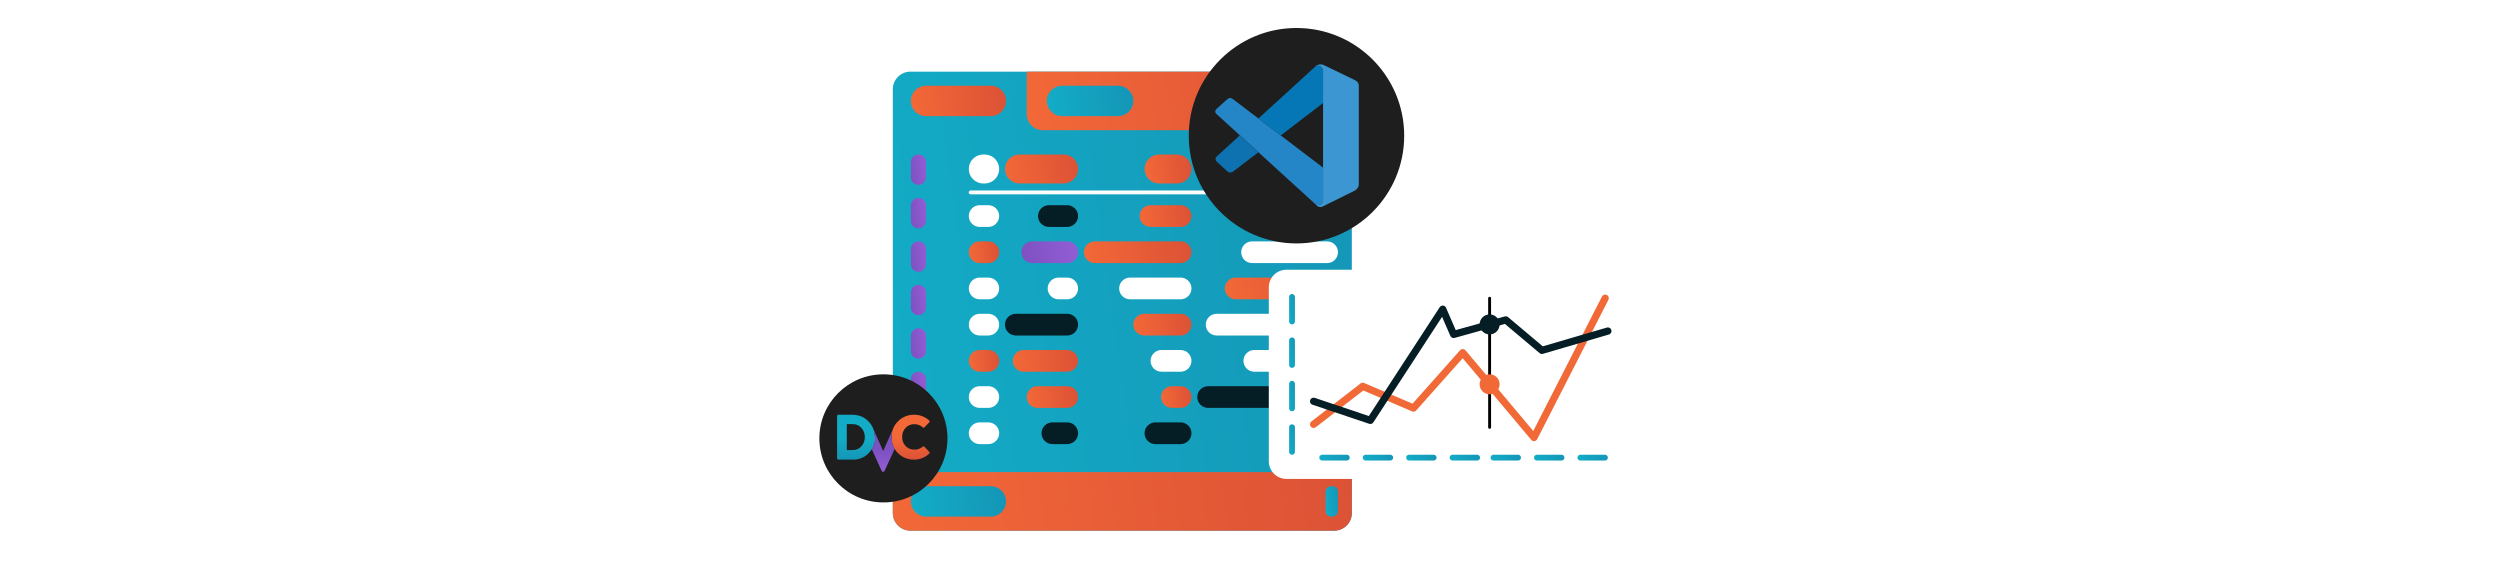 <svg width="852" height="192" viewBox="0 0 852 192" fill="none" xmlns="http://www.w3.org/2000/svg">
<path d="M454.7 24.42H310.27C306.956 24.42 304.27 27.106 304.27 30.42V174.85C304.27 178.164 306.956 180.85 310.27 180.85H454.7C458.014 180.85 460.7 178.164 460.7 174.85V30.42C460.7 27.106 458.014 24.42 454.7 24.42Z" fill="url(#paint0_linear_4_1160)"/>
<path d="M460.71 44.37H355.37C352.35 44.37 349.9 41.92 349.9 38.9V24.42H454.71C458.024 24.42 460.71 27.106 460.71 30.42V44.37Z" fill="url(#paint1_linear_4_1160)"/>
<path d="M460.7 160.9H304.27V174.85C304.27 178.164 306.956 180.85 310.27 180.85H454.7C458.014 180.85 460.7 178.164 460.7 174.85V160.9Z" fill="url(#paint2_linear_4_1160)"/>
<path d="M313.01 63.02C311.58 63.02 310.42 61.86 310.42 60.43V55.25C310.42 53.82 311.58 52.66 313.01 52.66C314.44 52.66 315.6 53.82 315.6 55.25V60.43C315.6 61.86 314.44 63.02 313.01 63.02Z" fill="url(#paint3_linear_4_1160)"/>
<path d="M313.01 77.82C311.58 77.82 310.42 76.66 310.42 75.23V70.05C310.42 68.62 311.58 67.46 313.01 67.46C314.44 67.46 315.6 68.62 315.6 70.05V75.23C315.6 76.66 314.44 77.82 313.01 77.82Z" fill="url(#paint4_linear_4_1160)"/>
<path d="M313.01 92.63C311.58 92.63 310.42 91.47 310.42 90.04V84.86C310.42 83.43 311.58 82.27 313.01 82.27C314.44 82.27 315.6 83.43 315.6 84.86V90.04C315.6 91.47 314.44 92.63 313.01 92.63Z" fill="url(#paint5_linear_4_1160)"/>
<path d="M313.01 107.43C311.58 107.43 310.42 106.27 310.42 104.84V99.66C310.42 98.23 311.58 97.07 313.01 97.07C314.44 97.07 315.6 98.23 315.6 99.66V104.84C315.6 106.27 314.44 107.43 313.01 107.43Z" fill="url(#paint6_linear_4_1160)"/>
<path d="M313.01 122.23C311.58 122.23 310.42 121.07 310.42 119.64V114.46C310.42 113.03 311.58 111.87 313.01 111.87C314.44 111.87 315.6 113.03 315.6 114.46V119.64C315.6 121.07 314.44 122.23 313.01 122.23Z" fill="url(#paint7_linear_4_1160)"/>
<path d="M313.01 137.04C311.58 137.04 310.42 135.88 310.42 134.45V129.27C310.42 127.84 311.58 126.68 313.01 126.68C314.44 126.68 315.6 127.84 315.6 129.27V134.45C315.6 135.88 314.44 137.04 313.01 137.04Z" fill="url(#paint8_linear_4_1160)"/>
<path d="M335.58 62.52H335.09C332.36 62.52 330.16 60.31 330.16 57.59C330.16 54.86 332.37 52.66 335.09 52.66H335.58C338.31 52.66 340.51 54.87 340.51 57.59C340.52 60.31 338.31 62.52 335.58 62.52Z" fill="white"/>
<path d="M362.48 62.52H347.43C344.7 62.52 342.5 60.31 342.5 57.59C342.5 54.86 344.71 52.66 347.43 52.66H362.48C365.21 52.66 367.41 54.87 367.41 57.59C367.41 60.31 365.2 62.52 362.48 62.52Z" fill="url(#paint9_linear_4_1160)"/>
<path d="M314.37 157.93H311.64C310.96 157.93 310.42 157.38 310.42 156.71C310.42 156.03 310.97 155.49 311.64 155.49H314.37C315.05 155.49 315.59 156.04 315.59 156.71C315.6 157.38 315.05 157.93 314.37 157.93Z" fill="url(#paint10_linear_4_1160)"/>
<path d="M337.67 39.58H315.6C312.74 39.58 310.42 37.26 310.42 34.4C310.42 31.54 312.74 29.22 315.6 29.22H337.67C340.53 29.22 342.85 31.54 342.85 34.4C342.85 37.26 340.53 39.58 337.67 39.58Z" fill="url(#paint11_linear_4_1160)"/>
<path d="M381.05 39.58H361.94C359.08 39.58 356.76 37.26 356.76 34.4C356.76 31.54 359.08 29.22 361.94 29.22H381.05C383.91 29.22 386.23 31.54 386.23 34.4C386.23 37.26 383.91 39.58 381.05 39.58Z" fill="url(#paint12_linear_4_1160)"/>
<path d="M337.67 176.06H315.6C312.74 176.06 310.42 173.74 310.42 170.88C310.42 168.02 312.74 165.7 315.6 165.7H337.67C340.53 165.7 342.85 168.02 342.85 170.88C342.85 173.74 340.53 176.06 337.67 176.06Z" fill="url(#paint13_linear_4_1160)"/>
<path d="M401.12 62.52H395C392.27 62.52 390.07 60.31 390.07 57.59C390.07 54.86 392.28 52.66 395 52.66H401.12C403.85 52.66 406.05 54.87 406.05 57.59C406.05 60.31 403.84 62.52 401.12 62.52Z" fill="url(#paint14_linear_4_1160)"/>
<path d="M451.04 62.52H412.96C410.23 62.52 408.03 60.31 408.03 57.59C408.03 54.86 410.24 52.66 412.96 52.66H451.04C453.77 52.66 455.97 54.87 455.97 57.59C455.98 60.31 453.77 62.52 451.04 62.52Z" fill="white"/>
<path d="M336.82 77.33H333.86C331.82 77.33 330.16 75.67 330.16 73.63C330.16 71.59 331.82 69.93 333.86 69.93H336.82C338.86 69.93 340.52 71.59 340.52 73.63C340.52 75.67 338.86 77.33 336.82 77.33Z" fill="white"/>
<path d="M363.71 77.33H357.46C355.42 77.33 353.76 75.67 353.76 73.63C353.76 71.59 355.42 69.93 357.46 69.93H363.71C365.75 69.93 367.41 71.59 367.41 73.63C367.41 75.67 365.76 77.33 363.71 77.33Z" fill="#051D24"/>
<path d="M402.35 77.33H392.08C390.04 77.33 388.38 75.67 388.38 73.63C388.38 71.59 390.04 69.93 392.08 69.93H402.35C404.39 69.93 406.05 71.59 406.05 73.63C406.05 75.67 404.39 77.33 402.35 77.33Z" fill="url(#paint15_linear_4_1160)"/>
<path d="M452.28 77.33H441.76C439.72 77.33 438.06 75.67 438.06 73.63C438.06 71.59 439.72 69.93 441.76 69.93H452.28C454.32 69.93 455.98 71.59 455.98 73.63C455.98 75.67 454.32 77.33 452.28 77.33Z" fill="url(#paint16_linear_4_1160)"/>
<path d="M336.82 89.66H333.86C331.82 89.66 330.16 88 330.16 85.96C330.16 83.92 331.82 82.26 333.86 82.26H336.82C338.86 82.26 340.52 83.92 340.52 85.96C340.52 88.01 338.86 89.66 336.82 89.66Z" fill="url(#paint17_linear_4_1160)"/>
<path d="M363.71 89.66H351.76C349.72 89.66 348.06 88 348.06 85.96C348.06 83.92 349.72 82.26 351.76 82.26H363.71C365.75 82.26 367.41 83.92 367.41 85.96C367.41 88.01 365.76 89.66 363.71 89.66Z" fill="url(#paint18_linear_4_1160)"/>
<path d="M402.35 89.66H373.09C371.05 89.66 369.39 88 369.39 85.96C369.39 83.92 371.05 82.26 373.09 82.26H402.35C404.39 82.26 406.05 83.92 406.05 85.96C406.05 88.01 404.39 89.66 402.35 89.66Z" fill="url(#paint19_linear_4_1160)"/>
<path d="M452.28 89.66H426.7C424.66 89.66 423 88 423 85.96C423 83.92 424.66 82.26 426.7 82.26H452.28C454.32 82.26 455.98 83.92 455.98 85.96C455.98 88.01 454.32 89.66 452.28 89.66Z" fill="white"/>
<path d="M336.82 102H333.86C331.82 102 330.16 100.34 330.16 98.3C330.16 96.26 331.82 94.6 333.86 94.6H336.82C338.86 94.6 340.52 96.26 340.52 98.3C340.52 100.34 338.86 102 336.82 102Z" fill="white"/>
<path d="M363.71 102H360.75C358.71 102 357.05 100.34 357.05 98.3C357.05 96.26 358.71 94.6 360.75 94.6H363.71C365.75 94.6 367.41 96.26 367.41 98.3C367.41 100.34 365.76 102 363.71 102Z" fill="white"/>
<path d="M402.35 102H385.11C383.07 102 381.41 100.34 381.41 98.3C381.41 96.26 383.07 94.6 385.11 94.6H402.35C404.39 94.6 406.05 96.26 406.05 98.3C406.05 100.34 404.39 102 402.35 102Z" fill="white"/>
<path d="M452.28 102H421.11C419.07 102 417.41 100.34 417.41 98.3C417.41 96.26 419.07 94.6 421.11 94.6H452.28C454.32 94.6 455.98 96.26 455.98 98.3C455.98 100.34 454.32 102 452.28 102Z" fill="url(#paint20_linear_4_1160)"/>
<path d="M336.82 114.34H333.86C331.82 114.34 330.16 112.68 330.16 110.64C330.16 108.6 331.82 106.94 333.86 106.94H336.82C338.86 106.94 340.52 108.6 340.52 110.64C340.52 112.68 338.86 114.34 336.82 114.34Z" fill="white"/>
<path d="M363.71 114.34H346.19C344.15 114.34 342.49 112.68 342.49 110.64C342.49 108.6 344.15 106.94 346.19 106.94H363.71C365.75 106.94 367.41 108.6 367.41 110.64C367.41 112.68 365.76 114.34 363.71 114.34Z" fill="#051D24"/>
<path d="M402.35 114.34H389.93C387.89 114.34 386.23 112.68 386.23 110.64C386.23 108.6 387.89 106.94 389.93 106.94H402.35C404.39 106.94 406.05 108.6 406.05 110.64C406.05 112.68 404.39 114.34 402.35 114.34Z" fill="url(#paint21_linear_4_1160)"/>
<path d="M452.28 114.34H414.63C412.59 114.34 410.93 112.68 410.93 110.64C410.93 108.6 412.59 106.94 414.63 106.94H452.28C454.32 106.94 455.98 108.6 455.98 110.64C455.98 112.68 454.32 114.34 452.28 114.34Z" fill="white"/>
<path d="M336.82 126.68H333.86C331.82 126.68 330.16 125.02 330.16 122.98C330.16 120.94 331.82 119.28 333.86 119.28H336.82C338.86 119.28 340.52 120.94 340.52 122.98C340.52 125.02 338.86 126.68 336.82 126.68Z" fill="url(#paint22_linear_4_1160)"/>
<path d="M363.71 126.68H348.86C346.82 126.68 345.16 125.02 345.16 122.98C345.16 120.94 346.82 119.28 348.86 119.28H363.71C365.75 119.28 367.41 120.94 367.41 122.98C367.41 125.02 365.76 126.68 363.71 126.68Z" fill="url(#paint23_linear_4_1160)"/>
<path d="M402.35 126.68H395.82C393.78 126.68 392.12 125.02 392.12 122.98C392.12 120.94 393.78 119.28 395.82 119.28H402.35C404.39 119.28 406.05 120.94 406.05 122.98C406.05 125.02 404.39 126.68 402.35 126.68Z" fill="white"/>
<path d="M452.28 126.68H427.46C425.42 126.68 423.76 125.02 423.76 122.98C423.76 120.94 425.42 119.28 427.46 119.28H452.28C454.32 119.28 455.98 120.94 455.98 122.98C455.98 125.02 454.32 126.68 452.28 126.68Z" fill="white"/>
<path d="M336.82 139.01H333.86C331.82 139.01 330.16 137.35 330.16 135.31C330.16 133.27 331.82 131.61 333.86 131.61H336.82C338.86 131.61 340.52 133.27 340.52 135.31C340.52 137.36 338.86 139.01 336.82 139.01Z" fill="white"/>
<path d="M363.74 139.01H353.56C351.53 139.01 349.89 137.37 349.89 135.34V135.28C349.89 133.25 351.53 131.61 353.56 131.61H363.74C365.77 131.61 367.41 133.25 367.41 135.28V135.34C367.41 137.37 365.77 139.01 363.74 139.01Z" fill="url(#paint24_linear_4_1160)"/>
<path d="M402.35 139.01H399.39C397.35 139.01 395.69 137.35 395.69 135.31C395.69 133.27 397.35 131.61 399.39 131.61H402.35C404.39 131.61 406.05 133.27 406.05 135.31C406.05 137.36 404.39 139.01 402.35 139.01Z" fill="url(#paint25_linear_4_1160)"/>
<path d="M452.28 139.01H411.73C409.69 139.01 408.03 137.35 408.03 135.31C408.03 133.27 409.69 131.61 411.73 131.61H452.28C454.32 131.61 455.98 133.27 455.98 135.31C455.98 137.36 454.32 139.01 452.28 139.01Z" fill="#051D24"/>
<path d="M336.82 151.35H333.86C331.82 151.35 330.16 149.69 330.16 147.65C330.16 145.61 331.82 143.95 333.86 143.95H336.82C338.86 143.95 340.52 145.61 340.52 147.65C340.52 149.69 338.86 151.35 336.82 151.35Z" fill="white"/>
<path d="M363.71 151.35H358.65C356.61 151.35 354.95 149.69 354.95 147.65C354.95 145.61 356.61 143.95 358.65 143.95H363.71C365.75 143.95 367.41 145.61 367.41 147.65C367.41 149.69 365.76 151.35 363.71 151.35Z" fill="#051D24"/>
<path d="M402.35 151.35H393.76C391.72 151.35 390.06 149.69 390.06 147.65C390.06 145.61 391.72 143.95 393.76 143.95H402.35C404.39 143.95 406.05 145.61 406.05 147.65C406.05 149.69 404.39 151.35 402.35 151.35Z" fill="#051D24"/>
<path d="M452.28 151.35H438.54C436.5 151.35 434.84 149.69 434.84 147.65C434.84 145.61 436.5 143.95 438.54 143.95H452.28C454.32 143.95 455.98 145.61 455.98 147.65C455.98 149.69 454.32 151.35 452.28 151.35Z" fill="white"/>
<path d="M454.11 176.06H453.62C452.59 176.06 451.75 175.22 451.75 174.19V167.57C451.75 166.54 452.59 165.7 453.62 165.7H454.11C455.14 165.7 455.98 166.54 455.98 167.57V174.19C455.98 175.22 455.14 176.06 454.11 176.06Z" fill="url(#paint26_linear_4_1160)"/>
<path d="M455.32 66.23H330.81C330.45 66.23 330.15 65.94 330.15 65.57C330.15 65.21 330.44 64.91 330.81 64.91H455.32C455.68 64.91 455.98 65.2 455.98 65.57C455.98 65.94 455.68 66.23 455.32 66.23Z" fill="white"/>
<g filter="url(#filter0_d_4_1160)">
<path d="M552.42 91.92H438.41C435.096 91.92 432.41 94.606 432.41 97.92V157.21C432.41 160.524 435.096 163.21 438.41 163.21H552.42C555.734 163.21 558.42 160.524 558.42 157.21V97.92C558.42 94.606 555.734 91.92 552.42 91.92Z" fill="white"/>
</g>
<path d="M507.66 101.63V145.64" stroke="black" stroke-width="0.987" stroke-miterlimit="10" stroke-linecap="round" stroke-linejoin="round"/>
<path d="M440.32 110.56C439.77 110.56 439.33 110.12 439.33 109.57V101.18C439.33 100.63 439.77 100.19 440.32 100.19C440.87 100.19 441.31 100.63 441.31 101.18V109.57C441.31 110.12 440.87 110.56 440.32 110.56Z" fill="url(#paint27_linear_4_1160)"/>
<path d="M440.32 125.37C439.77 125.37 439.33 124.93 439.33 124.38V115.99C439.33 115.44 439.77 115 440.32 115C440.87 115 441.31 115.44 441.31 115.99V124.38C441.31 124.93 440.87 125.37 440.32 125.37Z" fill="url(#paint28_linear_4_1160)"/>
<path d="M440.32 140.17C439.77 140.17 439.33 139.73 439.33 139.18V130.79C439.33 130.24 439.77 129.8 440.32 129.8C440.87 129.8 441.31 130.24 441.31 130.79V139.18C441.31 139.73 440.87 140.17 440.32 140.17Z" fill="url(#paint29_linear_4_1160)"/>
<path d="M440.32 154.98C439.77 154.98 439.33 154.54 439.33 153.99V145.6C439.33 145.05 439.77 144.61 440.32 144.61C440.87 144.61 441.31 145.05 441.31 145.6V153.99C441.31 154.54 440.87 154.98 440.32 154.98Z" fill="url(#paint30_linear_4_1160)"/>
<path d="M494.03 155.96C494.03 155.41 494.47 154.97 495.02 154.97H503.41C503.96 154.97 504.4 155.41 504.4 155.96C504.4 156.51 503.96 156.95 503.41 156.95H495.02C494.47 156.95 494.03 156.51 494.03 155.96Z" fill="url(#paint31_linear_4_1160)"/>
<path d="M479.22 155.96C479.22 155.41 479.66 154.97 480.21 154.97H488.6C489.15 154.97 489.59 155.41 489.59 155.96C489.59 156.51 489.15 156.95 488.6 156.95H480.21C479.67 156.95 479.22 156.51 479.22 155.96Z" fill="url(#paint32_linear_4_1160)"/>
<path d="M464.42 155.96C464.42 155.41 464.86 154.97 465.41 154.97H473.8C474.35 154.97 474.79 155.41 474.79 155.96C474.79 156.51 474.35 156.95 473.8 156.95H465.41C464.86 156.95 464.42 156.51 464.42 155.96Z" fill="url(#paint33_linear_4_1160)"/>
<path d="M449.61 155.96C449.61 155.41 450.05 154.97 450.6 154.97H458.99C459.54 154.97 459.98 155.41 459.98 155.96C459.98 156.51 459.54 156.95 458.99 156.95H450.6C450.06 156.95 449.61 156.51 449.61 155.96Z" fill="url(#paint34_linear_4_1160)"/>
<path d="M537.59 155.96C537.59 155.41 538.03 154.97 538.58 154.97H546.97C547.52 154.97 547.96 155.41 547.96 155.96C547.96 156.51 547.52 156.95 546.97 156.95H538.58C538.04 156.95 537.59 156.51 537.59 155.96Z" fill="url(#paint35_linear_4_1160)"/>
<path d="M522.79 155.96C522.79 155.41 523.23 154.97 523.78 154.97H532.17C532.72 154.97 533.16 155.41 533.16 155.96C533.16 156.51 532.72 156.95 532.17 156.95H523.78C523.23 156.95 522.79 156.51 522.79 155.96Z" fill="url(#paint36_linear_4_1160)"/>
<path d="M507.98 155.96C507.98 155.41 508.42 154.97 508.97 154.97H517.36C517.91 154.97 518.35 155.41 518.35 155.96C518.35 156.51 517.91 156.95 517.36 156.95H508.97C508.43 156.95 507.98 156.51 507.98 155.96Z" fill="url(#paint37_linear_4_1160)"/>
<path d="M447.68 144.61L464.42 131.66L481.72 139.06L498.51 120.19L522.79 149.1L547.04 101.63" stroke="#F16937" stroke-width="2.467" stroke-miterlimit="10" stroke-linecap="round" stroke-linejoin="round"/>
<path d="M447.68 136.76L467.01 143.26L491.68 105.38L495.41 113.97L513.17 109.03L525.49 119.4L547.96 112.82" stroke="#051D24" stroke-width="2.467" stroke-miterlimit="10" stroke-linecap="round" stroke-linejoin="round"/>
<path d="M507.66 113.97C509.544 113.97 511.07 112.443 511.07 110.56C511.07 108.677 509.544 107.15 507.66 107.15C505.777 107.15 504.25 108.677 504.25 110.56C504.25 112.443 505.777 113.97 507.66 113.97Z" fill="#051D24"/>
<path d="M507.66 134.38C509.544 134.38 511.07 132.853 511.07 130.97C511.07 129.087 509.544 127.56 507.66 127.56C505.777 127.56 504.25 129.087 504.25 130.97C504.25 132.853 505.777 134.38 507.66 134.38Z" fill="#F16937"/>
<path d="M441.84 82.96C462.114 82.96 478.55 66.524 478.55 46.25C478.55 25.976 462.114 9.54 441.84 9.54C421.566 9.54 405.13 25.976 405.13 46.25C405.13 66.524 421.566 82.96 441.84 82.96Z" fill="#1E1E1E"/>
<path d="M414.62 38.89C414.62 38.89 413.43 38.03 414.86 36.87L418.19 33.88C418.19 33.88 419.14 32.87 420.15 33.75L450.9 57.13V68.34C450.9 68.34 450.89 70.1 448.64 69.91L414.62 38.89Z" fill="#2586C7"/>
<path d="M422.55 46.12L414.62 53.36C414.62 53.36 413.81 53.97 414.62 55.06L418.3 58.42C418.3 58.42 419.17 59.36 420.47 58.29L428.87 51.89L422.55 46.12Z" fill="#0E71B0"/>
<path d="M436.46 46.18L450.99 35.03L450.9 23.88C450.9 23.88 450.28 21.45 448.21 22.71L428.87 40.39L436.46 46.18Z" fill="#0577B6"/>
<path d="M448.63 69.93C449.47 70.8 450.5 70.51 450.5 70.51L461.83 64.9C463.28 63.91 463.08 62.67 463.08 62.67V29.2C463.08 27.73 461.58 27.22 461.58 27.22L451.76 22.47C449.61 21.14 448.21 22.71 448.21 22.71C448.21 22.71 450.02 21.4 450.9 23.88V68.15C450.9 68.45 450.84 68.75 450.71 69.02C450.45 69.54 449.89 70.03 448.54 69.83L448.63 69.93Z" fill="#3B96D1"/>
<path d="M301.07 171.23C313.126 171.23 322.9 161.456 322.9 149.4C322.9 137.344 313.126 127.57 301.07 127.57C289.014 127.57 279.24 137.344 279.24 149.4C279.24 161.456 289.014 171.23 301.07 171.23Z" fill="#1E1E1E"/>
<path d="M306.03 154.44C304.53 152.96 303.83 151.16 303.83 149.03C303.83 146.9 304.52 145.09 306.03 143.59C306.74 142.86 307.6 142.29 308.54 141.9C309.48 141.51 310.49 141.33 311.5 141.34C313.41 141.31 315.26 142.01 316.68 143.32C316.9 143.52 316.9 143.72 316.7 143.92L315.03 145.64C314.84 145.81 314.66 145.81 314.49 145.64C313.69 144.92 312.66 144.54 311.6 144.55C310.4 144.55 309.4 144.98 308.6 145.84C308.22 146.25 307.92 146.74 307.72 147.27C307.52 147.8 307.43 148.37 307.45 148.93C307.45 150.12 307.81 151.14 308.61 151.98C309 152.39 309.46 152.72 309.98 152.93C310.5 153.15 311.05 153.25 311.61 153.24C312.66 153.26 313.68 152.9 314.48 152.22C314.68 152.05 314.86 152.06 315.03 152.24L316.7 154.01C316.89 154.2 316.88 154.39 316.68 154.58C315.28 155.94 313.41 156.68 311.47 156.64C310.46 156.66 309.45 156.47 308.52 156.09C307.6 155.72 306.75 155.16 306.03 154.44Z" fill="url(#paint38_linear_4_1160)"/>
<path d="M285.28 156.21V141.76C285.28 141.71 285.29 141.65 285.31 141.6C285.33 141.55 285.36 141.5 285.4 141.47C285.43 141.43 285.47 141.4 285.52 141.38C285.57 141.36 285.62 141.35 285.67 141.35H290.83C292.95 141.51 294.53 142.12 295.98 143.61C297.44 145.1 298.02 146.8 298.21 148.98C298.39 151.08 297.53 152.89 296.08 154.39C295.41 155.11 294.59 155.68 293.69 156.07C292.79 156.46 291.82 156.65 290.84 156.64H285.68C285.63 156.64 285.58 156.63 285.54 156.61C285.49 156.59 285.45 156.56 285.42 156.52C285.38 156.48 285.35 156.43 285.33 156.38C285.28 156.32 285.27 156.27 285.28 156.21ZM288.58 145.27V153.39H290.61C291.79 153.39 292.78 152.96 293.56 152.11C294.34 151.26 294.76 150.13 294.73 148.96C294.73 147.72 294.34 146.68 293.56 145.82C293.19 145.41 292.73 145.08 292.22 144.85C291.71 144.63 291.16 144.52 290.61 144.54H288.58V145.27Z" fill="url(#paint39_linear_4_1160)"/>
<path d="M304.25 146.4L301.05 153.58H300.92L297.5 145.9C297.89 146.82 298.09 147.83 298.19 148.97C298.32 150.5 297.9 151.88 297.1 153.1L300.5 160.54C300.59 160.7 300.71 160.78 300.86 160.78H301.07C301.23 160.78 301.35 160.7 301.43 160.54L304.89 153.01C304.17 151.81 303.8 150.42 303.83 149.02C303.83 148.09 303.97 147.21 304.25 146.4Z" fill="url(#paint40_linear_4_1160)"/>
<defs>
<filter id="filter0_d_4_1160" x="428.41" y="87.92" width="134.01" height="79.29" filterUnits="userSpaceOnUse" color-interpolation-filters="sRGB">
<feFlood flood-opacity="0" result="BackgroundImageFix"/>
<feColorMatrix in="SourceAlpha" type="matrix" values="0 0 0 0 0 0 0 0 0 0 0 0 0 0 0 0 0 0 127 0" result="hardAlpha"/>
<feOffset/>
<feGaussianBlur stdDeviation="2"/>
<feComposite in2="hardAlpha" operator="out"/>
<feColorMatrix type="matrix" values="0 0 0 0 0 0 0 0 0 0 0 0 0 0 0 0 0 0 0.15 0"/>
<feBlend mode="normal" in2="BackgroundImageFix" result="effect1_dropShadow_4_1160"/>
<feBlend mode="normal" in="SourceGraphic" in2="effect1_dropShadow_4_1160" result="shape"/>
</filter>
<linearGradient id="paint0_linear_4_1160" x1="295.057" y1="114.898" x2="470.026" y2="90.304" gradientUnits="userSpaceOnUse">
<stop stop-color="#13ACC6"/>
<stop offset="1" stop-color="#1496B7"/>
</linearGradient>
<linearGradient id="paint1_linear_4_1160" x1="350.344" y1="42.09" x2="461.061" y2="26.527" gradientUnits="userSpaceOnUse">
<stop stop-color="#F36837"/>
<stop offset="1" stop-color="#DC5236"/>
</linearGradient>
<linearGradient id="paint2_linear_4_1160" x1="304.463" y1="181.819" x2="460.623" y2="159.869" gradientUnits="userSpaceOnUse">
<stop stop-color="#F36837"/>
<stop offset="1" stop-color="#DC5236"/>
</linearGradient>
<linearGradient id="paint3_linear_4_1160" x1="310.134" y1="58.21" x2="315.98" y2="57.388" gradientUnits="userSpaceOnUse">
<stop stop-color="#7E51C1"/>
<stop offset="1" stop-color="#935DD5"/>
</linearGradient>
<linearGradient id="paint4_linear_4_1160" x1="310.134" y1="73.015" x2="315.98" y2="72.193" gradientUnits="userSpaceOnUse">
<stop stop-color="#7E51C1"/>
<stop offset="1" stop-color="#935DD5"/>
</linearGradient>
<linearGradient id="paint5_linear_4_1160" x1="310.134" y1="87.82" x2="315.98" y2="86.998" gradientUnits="userSpaceOnUse">
<stop stop-color="#7E51C1"/>
<stop offset="1" stop-color="#935DD5"/>
</linearGradient>
<linearGradient id="paint6_linear_4_1160" x1="310.134" y1="102.625" x2="315.981" y2="101.803" gradientUnits="userSpaceOnUse">
<stop stop-color="#7E51C1"/>
<stop offset="1" stop-color="#935DD5"/>
</linearGradient>
<linearGradient id="paint7_linear_4_1160" x1="310.135" y1="117.43" x2="315.981" y2="116.608" gradientUnits="userSpaceOnUse">
<stop stop-color="#7E51C1"/>
<stop offset="1" stop-color="#935DD5"/>
</linearGradient>
<linearGradient id="paint8_linear_4_1160" x1="310.135" y1="132.235" x2="315.981" y2="131.413" gradientUnits="userSpaceOnUse">
<stop stop-color="#7E51C1"/>
<stop offset="1" stop-color="#935DD5"/>
</linearGradient>
<linearGradient id="paint9_linear_4_1160" x1="342.736" y1="59.276" x2="367.272" y2="55.827" gradientUnits="userSpaceOnUse">
<stop stop-color="#F36837"/>
<stop offset="1" stop-color="#DC5236"/>
</linearGradient>
<linearGradient id="paint10_linear_4_1160" x1="310.506" y1="157.032" x2="315.611" y2="156.314" gradientUnits="userSpaceOnUse">
<stop stop-color="#7E51C1"/>
<stop offset="1" stop-color="#935DD5"/>
</linearGradient>
<linearGradient id="paint11_linear_4_1160" x1="310.729" y1="36.602" x2="342.637" y2="32.117" gradientUnits="userSpaceOnUse">
<stop stop-color="#F36837"/>
<stop offset="1" stop-color="#DC5236"/>
</linearGradient>
<linearGradient id="paint12_linear_4_1160" x1="357.046" y1="36.397" x2="386.047" y2="32.32" gradientUnits="userSpaceOnUse">
<stop stop-color="#13ACC6"/>
<stop offset="1" stop-color="#1496B7"/>
</linearGradient>
<linearGradient id="paint13_linear_4_1160" x1="310.732" y1="173.088" x2="342.64" y2="168.603" gradientUnits="userSpaceOnUse">
<stop stop-color="#13ACC6"/>
<stop offset="1" stop-color="#1496B7"/>
</linearGradient>
<linearGradient id="paint14_linear_4_1160" x1="390.221" y1="58.659" x2="405.998" y2="56.441" gradientUnits="userSpaceOnUse">
<stop stop-color="#F36837"/>
<stop offset="1" stop-color="#DC5236"/>
</linearGradient>
<linearGradient id="paint15_linear_4_1160" x1="388.567" y1="74.812" x2="405.97" y2="72.366" gradientUnits="userSpaceOnUse">
<stop stop-color="#F36837"/>
<stop offset="1" stop-color="#DC5236"/>
</linearGradient>
<linearGradient id="paint16_linear_4_1160" x1="438.056" y1="73.626" x2="455.978" y2="73.626" gradientUnits="userSpaceOnUse">
<stop stop-color="#F36837"/>
<stop offset="1" stop-color="#DC5236"/>
</linearGradient>
<linearGradient id="paint17_linear_4_1160" x1="330.271" y1="86.647" x2="340.506" y2="85.209" gradientUnits="userSpaceOnUse">
<stop stop-color="#F36837"/>
<stop offset="1" stop-color="#DC5236"/>
</linearGradient>
<linearGradient id="paint18_linear_4_1160" x1="348.268" y1="87.266" x2="367.314" y2="84.589" gradientUnits="userSpaceOnUse">
<stop stop-color="#7E51C1"/>
<stop offset="1" stop-color="#935DD5"/>
</linearGradient>
<linearGradient id="paint19_linear_4_1160" x1="369.759" y1="88.459" x2="405.786" y2="83.395" gradientUnits="userSpaceOnUse">
<stop stop-color="#F36837"/>
<stop offset="1" stop-color="#DC5236"/>
</linearGradient>
<linearGradient id="paint20_linear_4_1160" x1="417.794" y1="100.927" x2="455.696" y2="95.599" gradientUnits="userSpaceOnUse">
<stop stop-color="#F36837"/>
<stop offset="1" stop-color="#DC5236"/>
</linearGradient>
<linearGradient id="paint21_linear_4_1160" x1="386.439" y1="111.973" x2="405.95" y2="109.23" gradientUnits="userSpaceOnUse">
<stop stop-color="#F36837"/>
<stop offset="1" stop-color="#DC5236"/>
</linearGradient>
<linearGradient id="paint22_linear_4_1160" x1="330.272" y1="123.66" x2="340.507" y2="122.221" gradientUnits="userSpaceOnUse">
<stop stop-color="#F36837"/>
<stop offset="1" stop-color="#DC5236"/>
</linearGradient>
<linearGradient id="paint23_linear_4_1160" x1="345.395" y1="124.479" x2="367.287" y2="121.401" gradientUnits="userSpaceOnUse">
<stop stop-color="#F36837"/>
<stop offset="1" stop-color="#DC5236"/>
</linearGradient>
<linearGradient id="paint24_linear_4_1160" x1="350.077" y1="136.49" x2="367.337" y2="134.064" gradientUnits="userSpaceOnUse">
<stop stop-color="#F36837"/>
<stop offset="1" stop-color="#DC5236"/>
</linearGradient>
<linearGradient id="paint25_linear_4_1160" x1="395.807" y1="135.996" x2="406.042" y2="134.557" gradientUnits="userSpaceOnUse">
<stop stop-color="#F36837"/>
<stop offset="1" stop-color="#DC5236"/>
</linearGradient>
<linearGradient id="paint26_linear_4_1160" x1="451.368" y1="171.201" x2="456.469" y2="170.484" gradientUnits="userSpaceOnUse">
<stop stop-color="#13ACC6"/>
<stop offset="1" stop-color="#1496B7"/>
</linearGradient>
<linearGradient id="paint27_linear_4_1160" x1="438.82" y1="105.564" x2="441.932" y2="105.127" gradientUnits="userSpaceOnUse">
<stop stop-color="#13ACC6"/>
<stop offset="1" stop-color="#1496B7"/>
</linearGradient>
<linearGradient id="paint28_linear_4_1160" x1="438.821" y1="120.369" x2="441.932" y2="119.932" gradientUnits="userSpaceOnUse">
<stop stop-color="#13ACC6"/>
<stop offset="1" stop-color="#1496B7"/>
</linearGradient>
<linearGradient id="paint29_linear_4_1160" x1="438.821" y1="135.174" x2="441.932" y2="134.737" gradientUnits="userSpaceOnUse">
<stop stop-color="#13ACC6"/>
<stop offset="1" stop-color="#1496B7"/>
</linearGradient>
<linearGradient id="paint30_linear_4_1160" x1="438.821" y1="149.979" x2="441.933" y2="149.542" gradientUnits="userSpaceOnUse">
<stop stop-color="#13ACC6"/>
<stop offset="1" stop-color="#1496B7"/>
</linearGradient>
<linearGradient id="paint31_linear_4_1160" x1="494.178" y1="156.643" x2="504.36" y2="155.212" gradientUnits="userSpaceOnUse">
<stop stop-color="#13ACC6"/>
<stop offset="1" stop-color="#1496B7"/>
</linearGradient>
<linearGradient id="paint32_linear_4_1160" x1="479.372" y1="156.644" x2="489.554" y2="155.213" gradientUnits="userSpaceOnUse">
<stop stop-color="#13ACC6"/>
<stop offset="1" stop-color="#1496B7"/>
</linearGradient>
<linearGradient id="paint33_linear_4_1160" x1="464.567" y1="156.644" x2="474.749" y2="155.213" gradientUnits="userSpaceOnUse">
<stop stop-color="#13ACC6"/>
<stop offset="1" stop-color="#1496B7"/>
</linearGradient>
<linearGradient id="paint34_linear_4_1160" x1="449.762" y1="156.644" x2="459.944" y2="155.213" gradientUnits="userSpaceOnUse">
<stop stop-color="#13ACC6"/>
<stop offset="1" stop-color="#1496B7"/>
</linearGradient>
<linearGradient id="paint35_linear_4_1160" x1="537.744" y1="156.643" x2="547.926" y2="155.211" gradientUnits="userSpaceOnUse">
<stop stop-color="#13ACC6"/>
<stop offset="1" stop-color="#1496B7"/>
</linearGradient>
<linearGradient id="paint36_linear_4_1160" x1="522.939" y1="156.643" x2="533.121" y2="155.212" gradientUnits="userSpaceOnUse">
<stop stop-color="#13ACC6"/>
<stop offset="1" stop-color="#1496B7"/>
</linearGradient>
<linearGradient id="paint37_linear_4_1160" x1="508.134" y1="156.643" x2="518.316" y2="155.212" gradientUnits="userSpaceOnUse">
<stop stop-color="#13ACC6"/>
<stop offset="1" stop-color="#1496B7"/>
</linearGradient>
<linearGradient id="paint38_linear_4_1160" x1="310.348" y1="149.01" x2="310.348" y2="156.655" gradientUnits="userSpaceOnUse">
<stop stop-color="#F36837"/>
<stop offset="1" stop-color="#DC5236"/>
</linearGradient>
<linearGradient id="paint39_linear_4_1160" x1="291.747" y1="149.01" x2="291.747" y2="156.634" gradientUnits="userSpaceOnUse">
<stop stop-color="#13ACC6"/>
<stop offset="1" stop-color="#1496B7"/>
</linearGradient>
<linearGradient id="paint40_linear_4_1160" x1="300.997" y1="153.448" x2="300.997" y2="160.711" gradientUnits="userSpaceOnUse">
<stop stop-color="#7E51C1"/>
<stop offset="1" stop-color="#935DD5"/>
</linearGradient>
</defs>
</svg>
